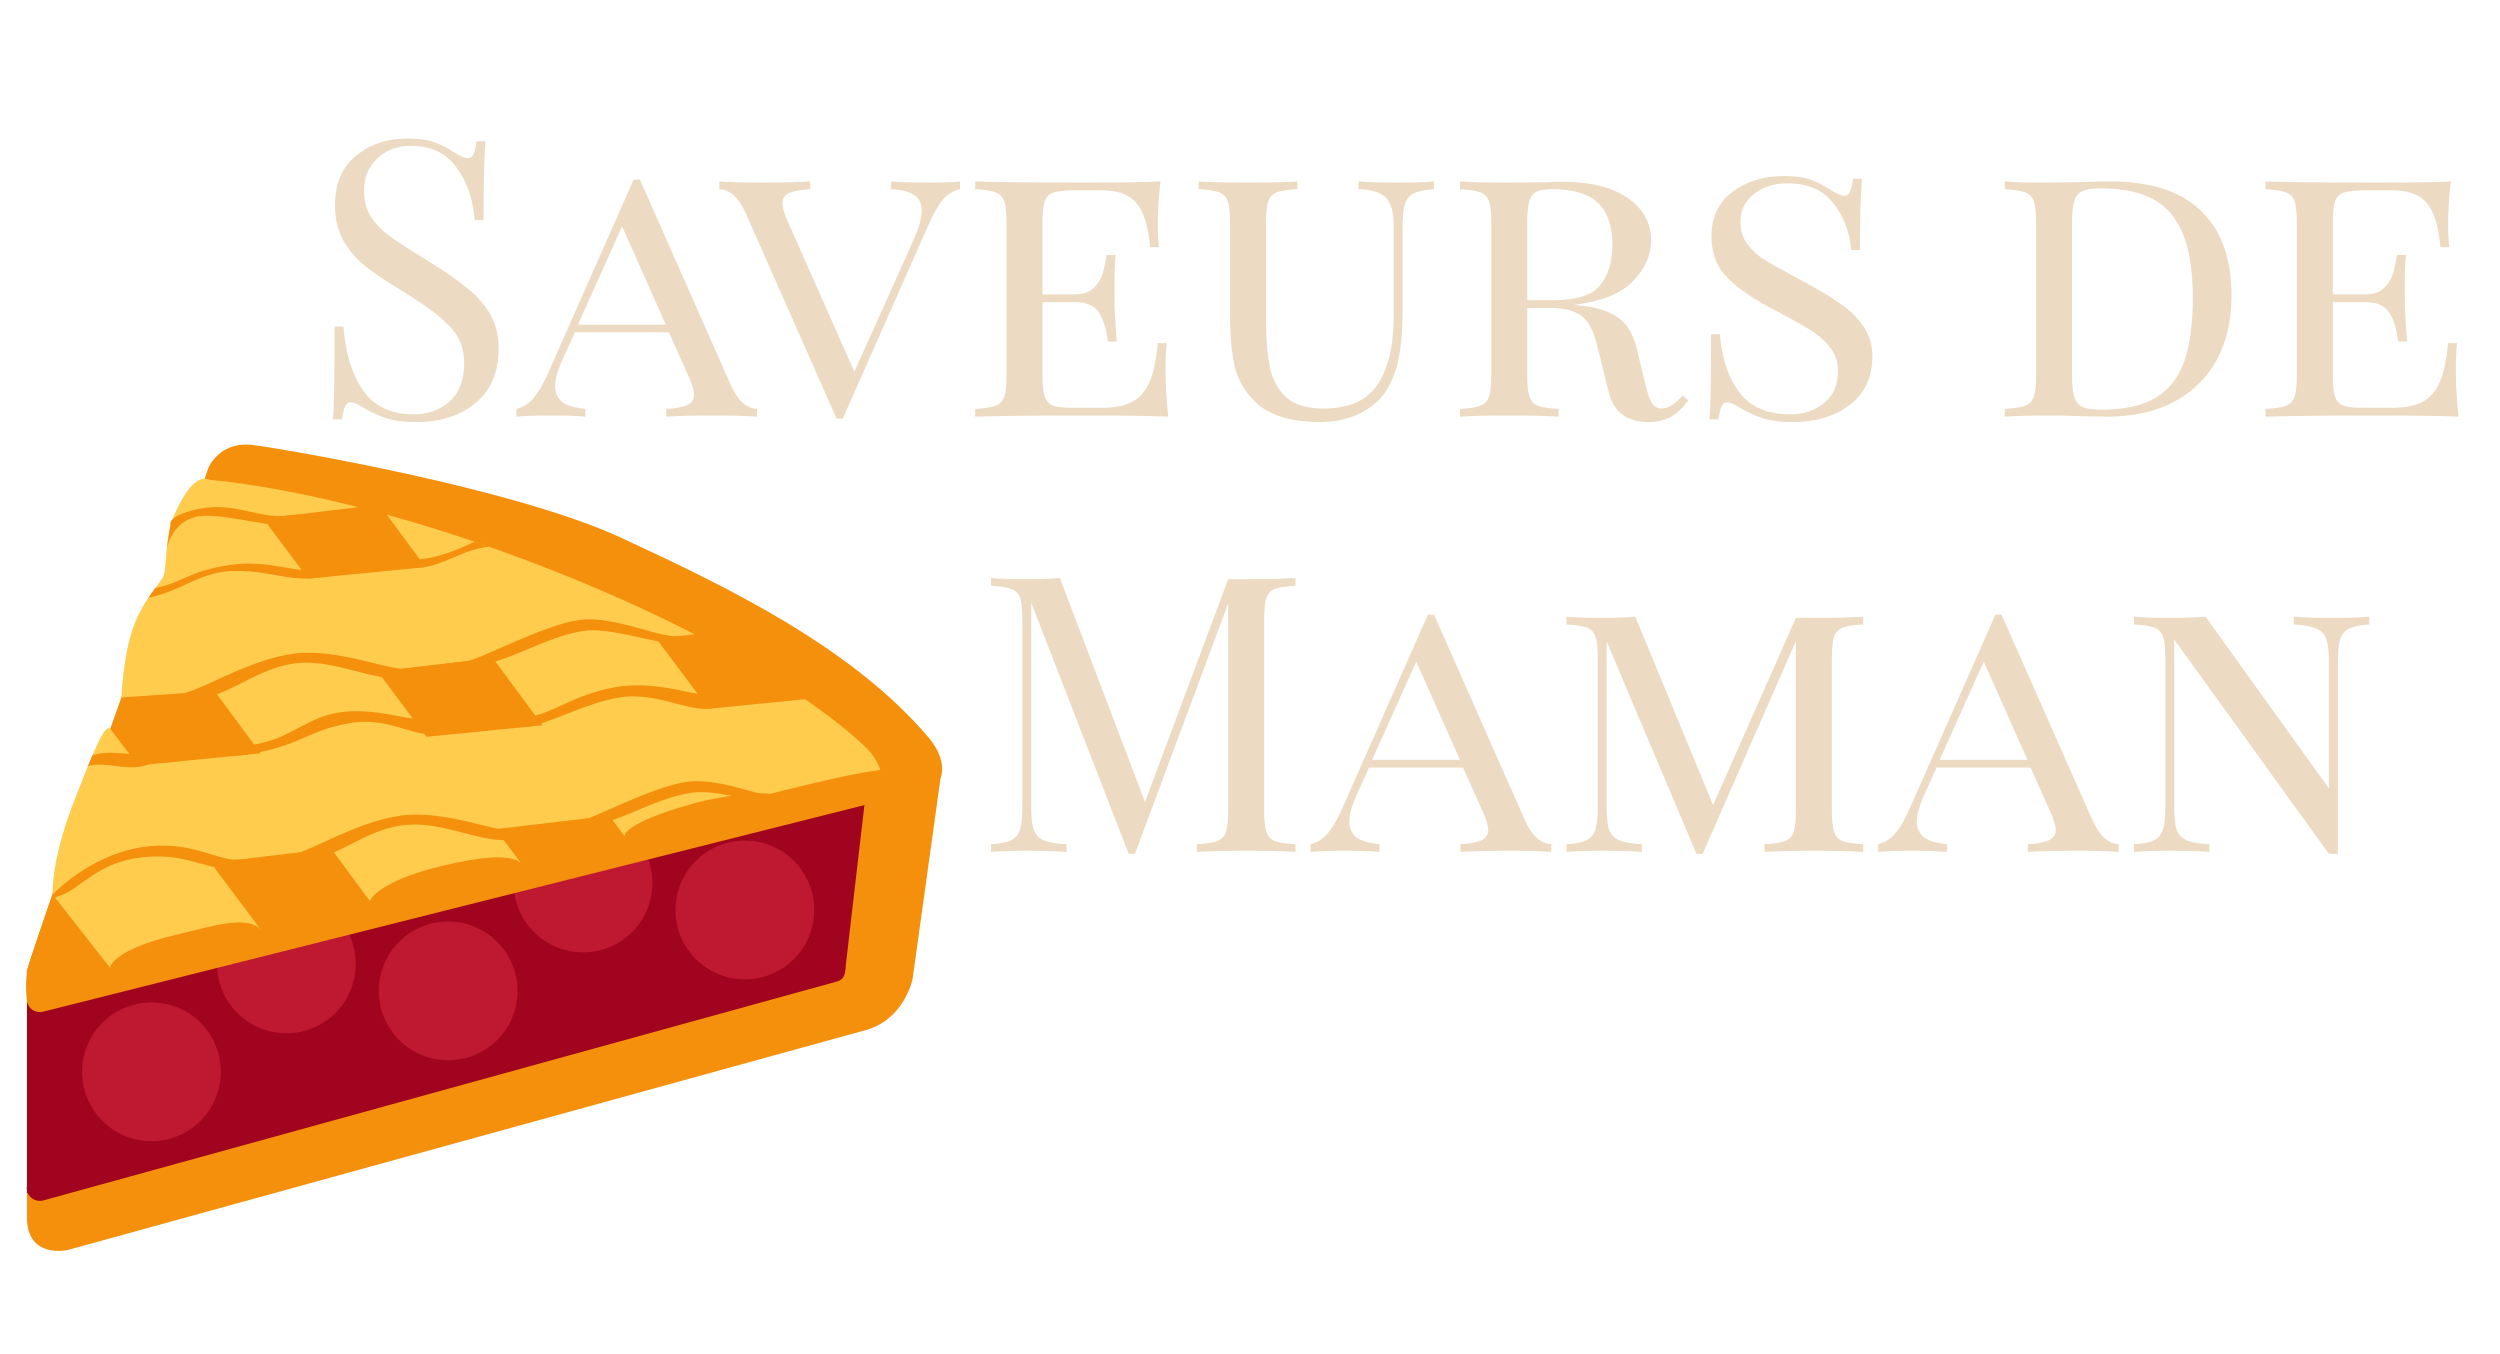 <svg width="192" height="104" viewBox="0 0 192 104" fill="none" xmlns="http://www.w3.org/2000/svg">
<path d="M16.008 35.916C16.008 35.916 16.874 33.838 19.449 34.18C22.024 34.521 39.474 37.479 47.778 41.334C56.085 45.187 65.446 49.742 71.306 56.63C72.86 58.459 72.228 59.797 72.228 59.797L70.082 75.205C70.082 75.205 69.46 78.29 66.484 79.112L5.193 96.003C5.193 96.003 2.071 96.715 2.071 93.502V77.415C2.071 77.415 2.386 75.483 3.151 73.221C3.913 70.952 16.008 35.916 16.008 35.916Z" fill="#F4900C"/>
<path d="M63.406 71.99C54.192 63.169 32.315 52.893 16.106 51.347C15.88 51.327 15.653 51.383 15.463 51.507C15.273 51.63 15.129 51.814 15.056 52.029C15.056 52.029 2.051 90.579 2.051 91.217C2.051 91.528 2.196 91.824 2.438 92.016C2.56 92.109 2.702 92.174 2.852 92.205C3.002 92.237 3.157 92.234 3.306 92.199L64.247 75.389C64.632 75.289 64.825 75.07 64.893 74.676C65.019 73.989 64.736 73.259 63.406 71.99Z" fill="#A0041E"/>
<path d="M64.885 74.749L2.071 91.632V76.899C2.071 76.899 13.114 52.093 15.323 37.013C50.011 42.022 66.596 60.04 66.596 60.04L64.885 74.749Z" fill="#A0041E"/>
<path d="M16.961 82.316C16.962 83.016 16.824 83.709 16.557 84.356C16.289 85.002 15.896 85.59 15.401 86.085C14.906 86.58 14.319 86.972 13.672 87.24C13.025 87.507 12.332 87.644 11.632 87.643C10.218 87.643 8.863 87.082 7.863 86.083C6.864 85.083 6.303 83.728 6.303 82.314C6.303 80.901 6.864 79.546 7.863 78.546C8.863 77.547 10.218 76.986 11.632 76.986C12.332 76.985 13.025 77.122 13.672 77.39C14.319 77.657 14.907 78.05 15.402 78.545C15.897 79.04 16.29 79.628 16.557 80.275C16.825 80.922 16.962 81.615 16.961 82.316ZM27.319 74.03C27.319 74.73 27.182 75.423 26.914 76.07C26.646 76.716 26.254 77.304 25.759 77.799C25.264 78.294 24.676 78.686 24.029 78.954C23.382 79.221 22.689 79.358 21.989 79.358C21.289 79.358 20.596 79.22 19.95 78.952C19.303 78.684 18.716 78.291 18.221 77.797C17.726 77.302 17.333 76.714 17.066 76.068C16.798 75.421 16.66 74.728 16.66 74.029C16.66 73.329 16.798 72.636 17.066 71.989C17.333 71.343 17.726 70.755 18.221 70.261C18.716 69.766 19.303 69.373 19.95 69.105C20.596 68.838 21.289 68.7 21.989 68.7C22.689 68.699 23.382 68.836 24.029 69.104C24.677 69.371 25.264 69.764 25.759 70.259C26.255 70.754 26.647 71.342 26.915 71.989C27.182 72.636 27.32 73.329 27.319 74.03ZM39.748 76.101C39.748 76.801 39.611 77.494 39.343 78.141C39.075 78.788 38.683 79.376 38.188 79.87C37.693 80.365 37.105 80.758 36.458 81.025C35.811 81.293 35.118 81.43 34.418 81.429C33.004 81.429 31.649 80.868 30.65 79.868C29.65 78.869 29.089 77.513 29.089 76.1C29.089 74.687 29.65 73.331 30.65 72.332C31.649 71.333 33.004 70.771 34.418 70.771C35.118 70.77 35.811 70.908 36.458 71.175C37.105 71.443 37.693 71.835 38.188 72.331C38.683 72.826 39.076 73.413 39.343 74.061C39.611 74.707 39.748 75.401 39.748 76.101ZM50.105 67.815C50.105 68.515 49.968 69.209 49.7 69.855C49.433 70.502 49.04 71.09 48.545 71.585C48.05 72.079 47.462 72.472 46.815 72.739C46.168 73.007 45.475 73.144 44.775 73.143C43.362 73.143 42.006 72.582 41.007 71.582C40.008 70.583 39.446 69.228 39.446 67.814C39.446 66.401 40.008 65.046 41.007 64.046C42.006 63.047 43.362 62.485 44.775 62.485C45.475 62.484 46.169 62.622 46.816 62.889C47.463 63.157 48.05 63.55 48.546 64.045C49.041 64.54 49.433 65.128 49.701 65.775C49.968 66.422 50.106 67.115 50.105 67.815ZM62.534 69.887C62.534 70.587 62.397 71.28 62.129 71.927C61.861 72.573 61.469 73.161 60.974 73.656C60.479 74.151 59.891 74.543 59.244 74.811C58.597 75.078 57.904 75.215 57.204 75.215C55.791 75.215 54.435 74.653 53.436 73.654C52.436 72.654 51.875 71.299 51.875 69.886C51.875 68.472 52.436 67.117 53.436 66.118C54.435 65.118 55.791 64.557 57.204 64.557C57.904 64.556 58.597 64.693 59.245 64.961C59.892 65.228 60.479 65.621 60.974 66.116C61.469 66.611 61.862 67.199 62.13 67.846C62.397 68.493 62.535 69.187 62.534 69.887Z" fill="#BE1931"/>
<path d="M66.486 57.388C57.27 48.568 32.317 38.393 16.106 36.847C15.88 36.827 15.653 36.883 15.463 37.007C15.273 37.13 15.129 37.314 15.055 37.529C15.055 37.529 4.735 66.171 2.227 74.03C1.864 75.165 2.051 76.636 2.051 76.717C2.051 77.028 2.196 77.324 2.438 77.516C2.56 77.609 2.701 77.674 2.852 77.705C3.002 77.737 3.157 77.734 3.306 77.699L67.101 61.651C67.289 61.602 67.459 61.5 67.591 61.357C67.723 61.214 67.811 61.037 67.845 60.845C67.969 60.16 67.814 58.66 66.486 57.388Z" fill="#F4900C"/>
<path d="M66.486 57.388C57.27 48.568 32.317 38.393 16.106 36.847C15.88 36.827 15.653 36.883 15.463 37.007C15.273 37.13 15.129 37.314 15.056 37.529C15.056 37.529 2.051 74.007 2.051 74.645C2.051 74.956 2.196 75.252 2.438 75.445C2.56 75.538 2.702 75.602 2.852 75.634C3.002 75.665 3.157 75.663 3.306 75.627L65.852 59.596C66.04 59.547 66.21 59.445 66.342 59.302C66.474 59.16 66.562 58.982 66.596 58.79C66.72 58.105 67.814 58.66 66.486 57.388Z" fill="#F4900C"/>
<path d="M19.99 71.352L16.193 66.264L25.427 65.173L28.402 69.195L39.969 66.231L38.059 63.679L46.797 62.645L47.979 64.245L59.52 61.228L59.459 61.148L60.133 61.069L67.617 59.114C67.38 58.459 66.993 57.868 66.486 57.39C65.218 56.176 63.627 54.937 61.827 53.697L54.434 54.432L50.413 49.056L53.346 48.711C46.231 45.063 37.746 41.748 29.701 39.524L32.677 43.551L23.671 44.445L20.211 39.818L27.517 38.954C23.476 37.926 19.584 37.179 16.106 36.847C15.88 36.827 15.653 36.883 15.463 37.007C15.273 37.13 15.129 37.314 15.055 37.529C15.055 37.529 12.205 44.957 9.322 53.564L16.474 53.067L20.015 57.854L10.612 58.788L8.495 56.015C7.002 60.477 5.247 65.05 4.041 68.7L8.441 74.312L19.99 71.352ZM37.846 50.54L41.661 55.7L32.752 56.586L29.011 51.584L37.846 50.54Z" fill="#FFCC4D"/>
<path d="M22.5 65.651C24.172 65.199 27.513 63.088 30.813 62.635C34.115 62.181 38.127 63.913 39.323 63.772L44.114 63.206C45.183 63.08 49.974 60.435 52.758 60.045C55.542 59.656 59.273 61.624 60.611 61.255C60.611 61.255 62.099 61.676 60.611 61.864C59.124 62.053 55.223 60.528 53.059 60.886C49.947 61.404 47.729 63.19 44.114 63.772C41.935 64.122 40.402 64.408 39.099 64.511C36.688 64.706 33.713 62.898 30.67 63.416C27.627 63.934 25.957 65.991 22.498 66.324C20.45 66.523 21.222 65.997 22.5 65.651ZM13.552 71.784C16.025 71.209 18.875 70.247 19.99 71.349L14.415 73.487L8.441 74.31C8.439 74.312 8.632 72.93 13.552 71.784ZM33.964 66.498C37.048 65.761 39.068 65.618 39.967 66.231L34.333 68.354L28.4 69.195C28.402 69.195 28.913 67.706 33.964 66.498Z" fill="#F4900C"/>
<path d="M53.254 61.707C55.495 61.092 58.389 60.8 59.122 60.974C59.122 60.974 65.04 59.439 67.389 59.169C67.389 59.169 61.995 61.015 60.321 61.448C58.648 61.879 48.098 64.796 47.977 64.245C47.857 63.694 49.802 62.658 53.254 61.707Z" fill="#F4900C"/>
<path d="M4.04 68.7C4.04 68.7 3.884 66.221 5.61 61.742C7.335 57.264 8.095 55.493 8.493 56.015C8.891 56.537 7.335 62.227 6.73 63.607C6.125 64.986 5.162 67.832 4.702 68.396C4.245 68.961 4.04 68.7 4.04 68.7ZM9.322 53.562C9.322 53.562 9.45 50.401 10.227 48.199C11.004 45.997 12.398 44.715 12.584 44.199C12.771 43.683 12.729 41.077 13.247 39.87C13.765 38.662 14.817 36.325 16.104 36.845C17.39 37.365 13.214 45.784 12.715 47.466C12.213 49.15 9.322 53.562 9.322 53.562Z" fill="#FFCC4D"/>
<path d="M14.214 53.222C15.886 52.771 19.225 50.66 22.527 50.206C25.829 49.753 29.842 51.484 31.037 51.344L35.828 50.778C36.897 50.652 41.688 48.006 44.472 47.617C47.257 47.228 50.987 49.196 52.325 48.827C52.325 48.827 53.813 49.247 52.325 49.436C50.838 49.624 46.938 48.1 44.773 48.458C41.661 48.976 39.443 50.764 35.828 51.344C33.649 51.694 32.116 51.98 30.813 52.083C28.402 52.278 25.427 50.469 22.384 50.987C19.341 51.505 17.672 53.562 14.212 53.896C12.164 54.094 12.936 53.568 14.214 53.222ZM18.328 66.01C16.756 66.196 14.581 64.404 10.658 65.104C6.732 65.807 4.039 68.7 4.039 68.7L4.292 69.887C4.292 69.887 3.298 69.189 4.679 68.76C6.061 68.332 7.509 66.208 10.875 65.846C14.241 65.483 15.341 66.65 17.608 66.714C19.874 66.778 18.328 66.01 18.328 66.01ZM58.001 60.986L61.272 61.177L62.144 60.499L61.562 62.343L58.842 63.182L58.001 60.986ZM14.759 39.203C17.802 38.362 19.785 39.87 21.987 39.609C24.189 39.348 24.22 39.955 22.527 40.303C20.835 40.651 16.603 39.174 14.85 39.745C13.098 40.317 12.81 42.128 12.81 42.128L13.1 40.317C13.098 40.317 12.762 39.754 14.759 39.203ZM18.842 57.968C23.109 57.285 23.408 56.214 26.606 55.578C29.518 54.998 31.331 56.371 32.968 56.371C35.627 56.371 34.815 54.747 33.92 55.128C32.044 55.928 28.257 53.653 24.535 55.128C22.635 55.88 21.761 56.92 18.842 57.287C15.925 57.651 17.313 58.215 18.842 57.968ZM40.327 55.833C42.109 55.656 44.86 54.005 47.578 53.564C50.295 53.121 52.729 54.6 54.432 54.432C56.135 54.264 56.483 53.347 55.153 53.481C53.823 53.616 50.428 52.151 47.126 52.798C43.824 53.444 42.529 54.805 40.327 55.128C38.127 55.449 38.993 55.965 40.327 55.833ZM6.757 58.826C8.238 58.436 9.779 59.315 11.395 58.71C13.011 58.105 13.119 57.392 11.631 57.782C10.144 58.171 8.418 57.502 7.091 58.03L6.757 58.826ZM17.672 43.864C20.479 43.737 22.03 44.605 24.025 44.406C26.018 44.207 25.183 43.7 23.727 43.781C22.27 43.861 20.16 42.892 17.135 43.474C14.111 44.056 14.262 44.659 11.921 45.166L11.393 45.912C11.393 45.912 12.45 45.695 13.636 45.166C14.823 44.64 16.122 43.932 17.672 43.864ZM32.236 43.59C34.074 43.48 35.619 42.128 37.585 41.993L36.443 41.599C36.443 41.599 34.111 42.817 32.234 42.952C30.36 43.087 30.293 43.706 32.236 43.59Z" fill="#F4900C"/>
<path d="M31.313 10.635C32.184 10.635 32.868 10.735 33.363 10.933C33.878 11.111 34.403 11.378 34.938 11.735C35.374 12.012 35.711 12.151 35.948 12.151C36.127 12.151 36.265 12.052 36.364 11.854C36.463 11.636 36.542 11.299 36.602 10.843H37.285C37.186 11.992 37.137 14.013 37.137 16.905H36.453C36.334 15.301 35.869 13.954 35.057 12.864C34.264 11.755 33.106 11.2 31.58 11.2C30.511 11.2 29.639 11.527 28.965 12.181C28.292 12.815 27.955 13.637 27.955 14.647C27.955 15.4 28.123 16.053 28.46 16.608C28.817 17.163 29.262 17.638 29.797 18.034C30.332 18.43 31.095 18.936 32.085 19.55L32.947 20.085C34.195 20.857 35.176 21.541 35.889 22.135C36.622 22.709 37.206 23.373 37.642 24.126C38.078 24.878 38.296 25.76 38.296 26.77C38.296 28.573 37.701 29.97 36.513 30.96C35.324 31.931 33.819 32.416 31.996 32.416C31.045 32.416 30.263 32.317 29.649 32.119C29.055 31.921 28.48 31.653 27.925 31.317C27.49 31.039 27.153 30.901 26.915 30.901C26.737 30.901 26.598 31.009 26.499 31.227C26.4 31.425 26.321 31.752 26.261 32.208H25.578C25.657 31.119 25.697 28.741 25.697 25.077H26.38C26.519 27.077 27.014 28.702 27.866 29.95C28.718 31.198 30.025 31.822 31.788 31.822C32.858 31.822 33.769 31.495 34.522 30.841C35.275 30.168 35.651 29.177 35.651 27.87C35.651 26.76 35.275 25.819 34.522 25.047C33.789 24.274 32.62 23.403 31.016 22.432C29.847 21.719 28.896 21.085 28.163 20.53C27.45 19.976 26.866 19.312 26.41 18.539C25.954 17.747 25.727 16.826 25.727 15.776C25.727 14.112 26.261 12.844 27.331 11.973C28.401 11.081 29.728 10.635 31.313 10.635ZM56.096 29.504C56.63 30.732 57.314 31.366 58.146 31.406V32C57.354 31.941 56.294 31.911 54.967 31.911C53.263 31.911 51.995 31.941 51.163 32V31.406C51.896 31.366 52.431 31.267 52.768 31.109C53.124 30.95 53.303 30.683 53.303 30.306C53.303 29.989 53.164 29.524 52.886 28.91L51.371 25.522H44.151L43.14 27.751C42.803 28.523 42.635 29.157 42.635 29.653C42.635 30.168 42.813 30.574 43.17 30.871C43.546 31.148 44.141 31.326 44.953 31.406V32C44.358 31.941 43.457 31.911 42.249 31.911C41.04 31.911 40.179 31.941 39.664 32V31.406C40.199 31.267 40.654 30.97 41.031 30.514C41.407 30.039 41.764 29.415 42.1 28.642L48.667 13.785H49.142L56.096 29.504ZM51.133 24.928L47.776 17.381L44.388 24.928H51.133ZM71.738 14.023C72.57 14.023 73.233 13.993 73.728 13.934V14.528C73.174 14.667 72.728 14.944 72.391 15.36C72.055 15.756 71.668 16.45 71.233 17.44L64.725 32.149H64.25L57.297 16.43C56.762 15.201 56.078 14.568 55.246 14.528V13.934C56.058 13.993 57.118 14.023 58.426 14.023C60.129 14.023 61.397 13.993 62.229 13.934V14.528C61.496 14.568 60.951 14.667 60.595 14.825C60.258 14.984 60.09 15.251 60.09 15.627C60.09 15.944 60.228 16.41 60.506 17.024L65.617 28.553L70.044 18.688C70.539 17.618 70.787 16.776 70.787 16.162C70.787 15.608 70.589 15.211 70.192 14.974C69.816 14.716 69.232 14.568 68.439 14.528V13.934C69.034 13.993 70.133 14.023 71.738 14.023ZM89.513 28.494C89.513 29.524 89.582 30.693 89.721 32C88.433 31.941 86.264 31.911 83.214 31.911C79.549 31.911 76.776 31.941 74.894 32V31.406C75.607 31.366 76.122 31.287 76.439 31.168C76.776 31.049 77.003 30.821 77.122 30.485C77.241 30.148 77.3 29.603 77.3 28.85V17.083C77.3 16.331 77.241 15.786 77.122 15.449C77.003 15.112 76.776 14.885 76.439 14.766C76.122 14.647 75.607 14.568 74.894 14.528V13.934C76.776 13.993 79.549 14.023 83.214 14.023C85.987 14.023 87.958 13.993 89.127 13.934C88.988 15.122 88.919 16.192 88.919 17.143C88.919 17.915 88.948 18.529 89.008 18.985H88.325C88.186 17.361 87.839 16.232 87.284 15.598C86.75 14.944 85.868 14.617 84.64 14.617H82.471C81.758 14.617 81.233 14.677 80.896 14.795C80.579 14.895 80.361 15.112 80.242 15.449C80.123 15.786 80.064 16.331 80.064 17.083V22.61H82.53C83.164 22.61 83.65 22.452 83.986 22.135C84.323 21.798 84.551 21.442 84.67 21.065C84.788 20.669 84.897 20.174 84.996 19.579H85.68C85.621 20.253 85.591 20.986 85.591 21.778V22.907C85.591 23.68 85.65 24.789 85.769 26.235H85.086C84.967 25.285 84.739 24.542 84.402 24.007C84.066 23.472 83.442 23.205 82.53 23.205H80.064V28.85C80.064 29.603 80.123 30.148 80.242 30.485C80.361 30.821 80.579 31.049 80.896 31.168C81.233 31.267 81.758 31.317 82.471 31.317H84.64C85.63 31.317 86.413 31.158 86.987 30.841C87.562 30.524 87.998 30.019 88.295 29.326C88.592 28.613 88.8 27.622 88.919 26.354H89.602C89.543 26.889 89.513 27.602 89.513 28.494ZM110.127 14.528C109.433 14.568 108.918 14.677 108.582 14.855C108.245 15.013 108.017 15.291 107.898 15.687C107.779 16.063 107.72 16.628 107.72 17.381V23.947C107.72 25.314 107.621 26.483 107.423 27.454C107.244 28.405 106.937 29.237 106.502 29.95C106.026 30.703 105.333 31.307 104.422 31.762C103.53 32.198 102.51 32.416 101.361 32.416C99.321 32.416 97.756 31.98 96.666 31.109C95.794 30.336 95.21 29.454 94.913 28.464C94.616 27.474 94.467 25.998 94.467 24.037V17.083C94.467 16.331 94.408 15.786 94.289 15.449C94.17 15.112 93.942 14.885 93.606 14.766C93.289 14.647 92.773 14.568 92.06 14.528V13.934C92.892 13.993 94.16 14.023 95.864 14.023C97.449 14.023 98.707 13.993 99.638 13.934V14.528C98.924 14.568 98.399 14.647 98.063 14.766C97.746 14.885 97.528 15.112 97.409 15.449C97.29 15.786 97.231 16.331 97.231 17.083V24.542C97.231 26.008 97.33 27.226 97.528 28.197C97.726 29.147 98.142 29.92 98.776 30.514C99.43 31.089 100.38 31.376 101.628 31.376C103.609 31.376 105.006 30.752 105.818 29.504C106.63 28.256 107.036 26.513 107.036 24.274V17.381C107.036 16.311 106.838 15.578 106.442 15.182C106.066 14.786 105.362 14.568 104.332 14.528V13.934C105.046 13.993 106.056 14.023 107.363 14.023C108.552 14.023 109.473 13.993 110.127 13.934V14.528ZM129.655 30.752C129.279 31.287 128.843 31.703 128.348 32C127.872 32.277 127.298 32.416 126.624 32.416C124.96 32.416 123.94 31.663 123.564 30.158L122.642 26.443C122.365 25.334 121.949 24.591 121.394 24.215C120.86 23.838 120.057 23.65 118.988 23.65H117.294V28.85C117.294 29.603 117.353 30.148 117.472 30.485C117.591 30.821 117.809 31.049 118.126 31.168C118.463 31.287 118.988 31.366 119.701 31.406V32C118.789 31.941 117.532 31.911 115.927 31.911C114.223 31.911 112.956 31.941 112.124 32V31.406C112.837 31.366 113.352 31.287 113.669 31.168C114.005 31.049 114.233 30.821 114.352 30.485C114.471 30.148 114.53 29.603 114.53 28.85V17.083C114.53 16.331 114.471 15.786 114.352 15.449C114.233 15.112 114.005 14.885 113.669 14.766C113.352 14.647 112.837 14.568 112.124 14.528V13.934C112.956 13.993 114.164 14.023 115.749 14.023L118.78 13.993C119.116 13.973 119.503 13.963 119.938 13.963C122.157 13.963 123.851 14.379 125.02 15.211C126.208 16.043 126.802 17.123 126.802 18.45C126.802 19.599 126.337 20.649 125.406 21.6C124.495 22.551 122.989 23.155 120.889 23.413C121.285 23.452 121.622 23.492 121.9 23.531C122.949 23.69 123.781 24.007 124.396 24.482C125.01 24.958 125.445 25.72 125.703 26.77L126.357 29.474C126.515 30.168 126.684 30.663 126.862 30.96C127.06 31.237 127.308 31.376 127.605 31.376C128.1 31.376 128.645 31.039 129.239 30.366L129.655 30.752ZM119.196 14.528C118.661 14.528 118.255 14.597 117.977 14.736C117.72 14.875 117.541 15.122 117.442 15.479C117.343 15.835 117.294 16.37 117.294 17.083V23.056H119.285C121.028 23.056 122.217 22.689 122.85 21.957C123.504 21.204 123.831 20.144 123.831 18.777C123.831 17.351 123.465 16.291 122.732 15.598C122.018 14.885 120.84 14.528 119.196 14.528ZM137.025 13.518C137.896 13.518 138.58 13.617 139.075 13.815C139.59 13.993 140.115 14.261 140.65 14.617C141.086 14.895 141.423 15.033 141.66 15.033C141.839 15.033 141.977 14.934 142.076 14.736C142.175 14.518 142.255 14.181 142.314 13.726H142.997C142.898 14.756 142.849 16.578 142.849 19.193H142.165C142.047 17.767 141.581 16.558 140.769 15.568C139.976 14.578 138.818 14.082 137.292 14.082C136.242 14.082 135.371 14.36 134.677 14.914C134.004 15.469 133.667 16.172 133.667 17.024C133.667 17.638 133.816 18.173 134.113 18.629C134.43 19.084 134.826 19.48 135.301 19.817C135.797 20.134 136.49 20.53 137.381 21.006L138.362 21.541C139.59 22.194 140.571 22.779 141.304 23.294C142.056 23.809 142.661 24.403 143.116 25.077C143.572 25.73 143.8 26.493 143.8 27.365C143.8 28.969 143.215 30.217 142.047 31.109C140.898 31.98 139.452 32.416 137.708 32.416C136.757 32.416 135.975 32.317 135.361 32.119C134.767 31.921 134.192 31.653 133.637 31.317C133.202 31.039 132.865 30.901 132.627 30.901C132.449 30.901 132.31 31.009 132.211 31.227C132.112 31.425 132.033 31.752 131.973 32.208H131.29C131.369 31.237 131.409 29.058 131.409 25.671H132.092C132.231 27.513 132.726 28.999 133.578 30.128C134.43 31.257 135.737 31.822 137.5 31.822C138.491 31.822 139.343 31.544 140.056 30.99C140.789 30.415 141.155 29.573 141.155 28.464C141.155 27.81 140.967 27.236 140.591 26.741C140.214 26.226 139.709 25.77 139.075 25.374C138.441 24.977 137.56 24.482 136.431 23.888C134.806 23.056 133.568 22.224 132.716 21.392C131.864 20.56 131.439 19.48 131.439 18.153C131.439 16.687 131.973 15.548 133.043 14.736C134.133 13.924 135.46 13.518 137.025 13.518ZM162.079 13.934C165.17 13.934 167.487 14.687 169.032 16.192C170.597 17.678 171.38 19.857 171.38 22.729C171.38 24.591 171.004 26.226 170.251 27.632C169.498 29.019 168.399 30.098 166.952 30.871C165.526 31.624 163.813 32 161.812 32L160.088 31.97C158.979 31.931 158.167 31.911 157.652 31.911C156.028 31.911 154.799 31.941 153.967 32V31.406C154.68 31.366 155.196 31.287 155.512 31.168C155.849 31.049 156.077 30.821 156.196 30.485C156.315 30.148 156.374 29.603 156.374 28.85V17.083C156.374 16.331 156.315 15.786 156.196 15.449C156.077 15.112 155.849 14.885 155.512 14.766C155.196 14.647 154.68 14.568 153.967 14.528V13.934C154.661 13.993 155.621 14.023 156.85 14.023L159.375 13.993C160.722 13.954 161.624 13.934 162.079 13.934ZM161.336 14.469C160.722 14.469 160.257 14.538 159.94 14.677C159.643 14.815 159.435 15.063 159.316 15.419C159.197 15.776 159.138 16.311 159.138 17.024V28.91C159.138 29.623 159.197 30.158 159.316 30.514C159.435 30.871 159.643 31.119 159.94 31.257C160.257 31.396 160.732 31.465 161.366 31.465C163.169 31.465 164.585 31.148 165.615 30.514C166.645 29.861 167.368 28.91 167.784 27.662C168.2 26.414 168.408 24.809 168.408 22.848C168.408 19.956 167.874 17.836 166.804 16.489C165.734 15.142 163.912 14.469 161.336 14.469ZM188.609 28.494C188.609 29.524 188.678 30.693 188.817 32C187.529 31.941 185.36 31.911 182.31 31.911C178.645 31.911 175.872 31.941 173.99 32V31.406C174.703 31.366 175.218 31.287 175.535 31.168C175.872 31.049 176.099 30.821 176.218 30.485C176.337 30.148 176.397 29.603 176.397 28.85V17.083C176.397 16.331 176.337 15.786 176.218 15.449C176.099 15.112 175.872 14.885 175.535 14.766C175.218 14.647 174.703 14.568 173.99 14.528V13.934C175.872 13.993 178.645 14.023 182.31 14.023C185.083 14.023 187.054 13.993 188.223 13.934C188.084 15.122 188.015 16.192 188.015 17.143C188.015 17.915 188.045 18.529 188.104 18.985H187.421C187.282 17.361 186.935 16.232 186.381 15.598C185.846 14.944 184.964 14.617 183.736 14.617H181.567C180.854 14.617 180.329 14.677 179.992 14.795C179.675 14.895 179.457 15.112 179.338 15.449C179.219 15.786 179.16 16.331 179.16 17.083V22.61H181.626C182.26 22.61 182.745 22.452 183.082 22.135C183.419 21.798 183.647 21.442 183.766 21.065C183.885 20.669 183.993 20.174 184.093 19.579H184.776C184.717 20.253 184.687 20.986 184.687 21.778V22.907C184.687 23.68 184.746 24.789 184.865 26.235H184.182C184.063 25.285 183.835 24.542 183.498 24.007C183.161 23.472 182.537 23.205 181.626 23.205H179.16V28.85C179.16 29.603 179.219 30.148 179.338 30.485C179.457 30.821 179.675 31.049 179.992 31.168C180.329 31.267 180.854 31.317 181.567 31.317H183.736C184.726 31.317 185.509 31.158 186.083 30.841C186.658 30.524 187.094 30.019 187.391 29.326C187.688 28.613 187.896 27.622 188.015 26.354H188.698C188.639 26.889 188.609 27.602 188.609 28.494Z" fill="#ECDBC2"/>
<path d="M99.495 44.985C98.781 45.025 98.256 45.104 97.92 45.223C97.603 45.342 97.385 45.57 97.266 45.906C97.147 46.243 97.088 46.788 97.088 47.541V62.279C97.088 63.032 97.147 63.577 97.266 63.913C97.385 64.25 97.603 64.478 97.92 64.597C98.256 64.716 98.781 64.795 99.495 64.834V65.429C98.583 65.369 97.325 65.34 95.721 65.34C94.017 65.34 92.749 65.369 91.917 65.429V64.834C92.63 64.795 93.145 64.716 93.463 64.597C93.799 64.478 94.027 64.25 94.146 63.913C94.265 63.577 94.324 63.032 94.324 62.279V46.352L87.163 65.577H86.688L79.2 46.293V61.982C79.2 62.754 79.259 63.329 79.378 63.705C79.517 64.082 79.774 64.359 80.15 64.537C80.527 64.696 81.111 64.795 81.904 64.834V65.429C81.191 65.369 80.18 65.34 78.873 65.34C77.684 65.34 76.763 65.369 76.109 65.429V64.834C76.803 64.795 77.318 64.696 77.654 64.537C77.991 64.359 78.219 64.082 78.338 63.705C78.457 63.309 78.516 62.735 78.516 61.982V47.541C78.516 46.788 78.457 46.243 78.338 45.906C78.219 45.57 77.991 45.342 77.654 45.223C77.338 45.104 76.823 45.025 76.109 44.985V44.391C76.763 44.45 77.684 44.48 78.873 44.48C79.903 44.48 80.745 44.45 81.398 44.391L87.936 61.596L94.324 44.48H95.721C97.325 44.48 98.583 44.45 99.495 44.391V44.985ZM117.088 62.933C117.623 64.161 118.306 64.795 119.138 64.834V65.429C118.346 65.369 117.286 65.34 115.959 65.34C114.255 65.34 112.988 65.369 112.156 65.429V64.834C112.888 64.795 113.423 64.696 113.76 64.537C114.117 64.379 114.295 64.111 114.295 63.735C114.295 63.418 114.156 62.953 113.879 62.338L112.364 58.951H105.143L104.133 61.18C103.796 61.952 103.628 62.586 103.628 63.081C103.628 63.596 103.806 64.002 104.162 64.3C104.539 64.577 105.133 64.755 105.945 64.834V65.429C105.351 65.369 104.45 65.34 103.241 65.34C102.033 65.34 101.171 65.369 100.656 65.429V64.834C101.191 64.696 101.647 64.399 102.023 63.943C102.399 63.468 102.756 62.844 103.093 62.071L109.66 47.214H110.135L117.088 62.933ZM112.126 58.357L108.768 50.809L105.381 58.357H112.126ZM143.094 47.957C142.381 47.996 141.856 48.076 141.52 48.194C141.203 48.313 140.985 48.541 140.866 48.878C140.747 49.215 140.688 49.759 140.688 50.512V62.279C140.688 63.032 140.747 63.577 140.866 63.913C140.985 64.25 141.203 64.478 141.52 64.597C141.856 64.716 142.381 64.795 143.094 64.834V65.429C142.183 65.369 140.925 65.34 139.321 65.34C137.617 65.34 136.349 65.369 135.517 65.429V64.834C136.23 64.795 136.745 64.716 137.062 64.597C137.399 64.478 137.627 64.25 137.746 63.913C137.865 63.577 137.924 63.032 137.924 62.279V49.234L130.763 65.577H130.288L123.394 49.264V61.982C123.394 62.754 123.453 63.329 123.572 63.705C123.711 64.082 123.968 64.359 124.345 64.537C124.721 64.696 125.305 64.795 126.098 64.834V65.429C125.385 65.369 124.374 65.34 123.067 65.34C121.878 65.34 120.957 65.369 120.304 65.429V64.834C120.997 64.795 121.512 64.696 121.849 64.537C122.185 64.359 122.413 64.082 122.532 63.705C122.651 63.309 122.71 62.735 122.71 61.982V50.512C122.71 49.759 122.651 49.215 122.532 48.878C122.413 48.541 122.185 48.313 121.849 48.194C121.532 48.076 121.017 47.996 120.304 47.957V47.362C120.957 47.422 121.878 47.452 123.067 47.452C124.018 47.452 124.86 47.422 125.593 47.362L131.565 61.833L137.924 47.452H139.321C140.925 47.452 142.183 47.422 143.094 47.362V47.957ZM160.673 62.933C161.208 64.161 161.891 64.795 162.723 64.834V65.429C161.931 65.369 160.871 65.34 159.544 65.34C157.84 65.34 156.572 65.369 155.74 65.429V64.834C156.473 64.795 157.008 64.696 157.345 64.537C157.702 64.379 157.88 64.111 157.88 63.735C157.88 63.418 157.741 62.953 157.464 62.338L155.948 58.951H148.728L147.718 61.18C147.381 61.952 147.212 62.586 147.212 63.081C147.212 63.596 147.391 64.002 147.747 64.3C148.124 64.577 148.718 64.755 149.53 64.834V65.429C148.936 65.369 148.034 65.34 146.826 65.34C145.618 65.34 144.756 65.369 144.241 65.429V64.834C144.776 64.696 145.231 64.399 145.608 63.943C145.984 63.468 146.341 62.844 146.678 62.071L153.244 47.214H153.72L160.673 62.933ZM155.711 58.357L152.353 50.809L148.966 58.357H155.711ZM181.955 47.957C181.261 47.996 180.746 48.105 180.409 48.284C180.073 48.442 179.845 48.719 179.726 49.116C179.607 49.492 179.548 50.056 179.548 50.809V65.577H178.864L166.979 49.116V61.982C166.979 62.754 167.038 63.329 167.157 63.705C167.296 64.082 167.553 64.359 167.929 64.537C168.306 64.696 168.89 64.795 169.683 64.834V65.429C168.969 65.369 167.959 65.34 166.652 65.34C165.463 65.34 164.542 65.369 163.888 65.429V64.834C164.582 64.795 165.097 64.696 165.433 64.537C165.77 64.359 165.998 64.082 166.117 63.705C166.236 63.309 166.295 62.735 166.295 61.982V50.512C166.295 49.759 166.236 49.215 166.117 48.878C165.998 48.541 165.77 48.313 165.433 48.194C165.117 48.076 164.601 47.996 163.888 47.957V47.362C164.542 47.422 165.463 47.452 166.652 47.452C167.721 47.452 168.633 47.422 169.385 47.362L178.864 60.556V50.809C178.864 50.037 178.795 49.462 178.656 49.086C178.537 48.709 178.29 48.442 177.913 48.284C177.537 48.105 176.953 47.996 176.16 47.957V47.362C176.873 47.422 177.884 47.452 179.191 47.452C180.38 47.452 181.301 47.422 181.955 47.362V47.957Z" fill="#ECDBC2"/>
</svg>
